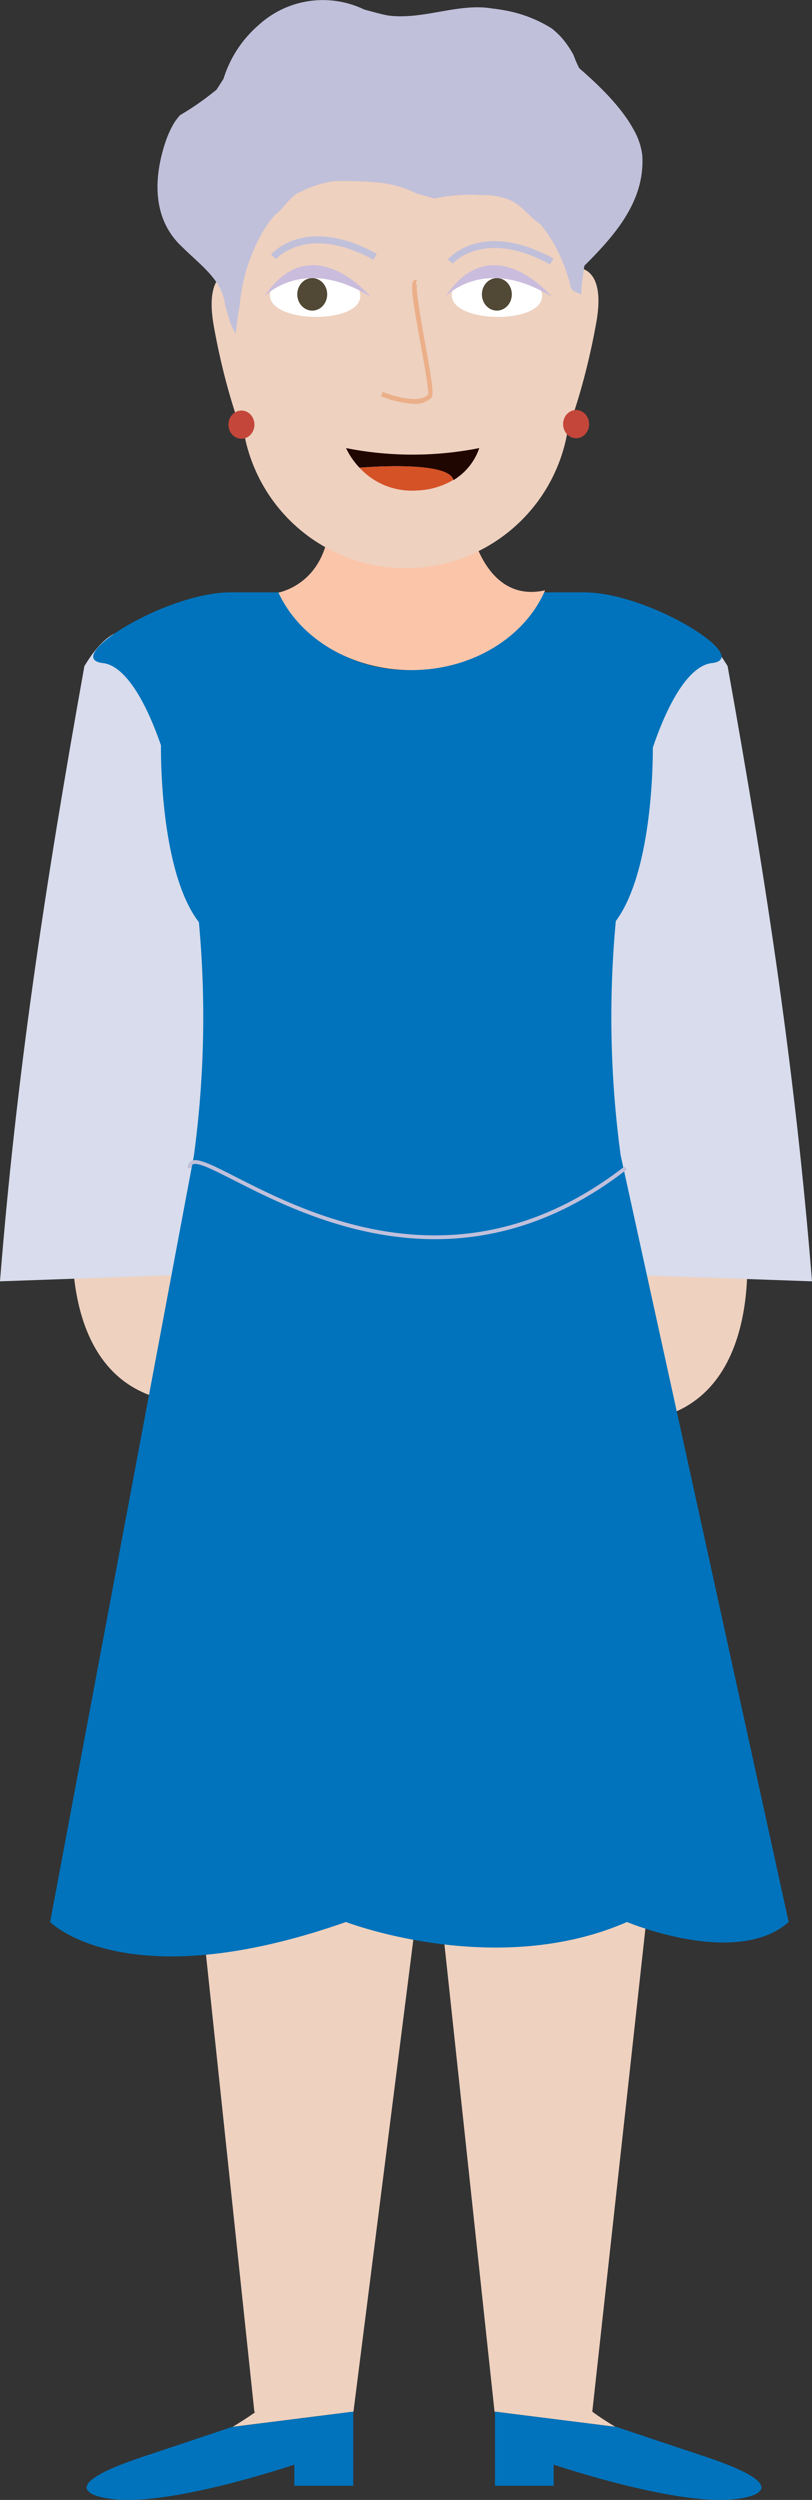 <svg xmlns="http://www.w3.org/2000/svg" viewBox="0 0 206.7 636.04"><rect x="0" y="0" width="206.7" height="636.04" fill="#333333" stroke="none"/><defs><style>.cls-1{fill:#eed1bf;}.cls-2{fill:#d8dcec;}.cls-3{fill:#0073bc;}.cls-4{fill:none;stroke:#c1c0db;stroke-miterlimit:10;stroke-width:0.97px;}.cls-5{fill:#fbc5aa;}.cls-6{fill:#fff;}.cls-7{fill:#514835;}.cls-8{fill:#cabcdc;}.cls-9{fill:#ebaf89;}.cls-10{fill:#c1c0db;}.cls-11{fill:#c4463a;}.cls-12{fill:#200600;}.cls-13{fill:#d55227;}</style></defs><g id="Layer_2" data-name="Layer 2"><g id="Avatar"><path id="Koza" class="cls-1" d="M18.87,309.42S13,352.29,44.76,356.59V308.38Z"/><path id="Koza-2" data-name="Koza" class="cls-1" d="M189.81,314.21s5.89,42.86-25.9,47.17V313.16Z"/><path class="cls-2" d="M0,326l51.93-1.84V195.24s-12-56.34-30.45-25.76C11.26,226.49,4.16,273.84,0,326Z"/><path class="cls-2" d="M206.7,326l-51.94-1.84V195.24s12-56.34,30.46-25.76C195.44,226.49,202.53,273.84,206.7,326Z"/><polygon id="Hlace" class="cls-1" points="174.61 375.86 174.61 396.89 150.76 613.7 125.89 613.61 109.44 460.23 89.97 613.61 64.76 613.7 41.8 396.89 41.8 375.86 174.61 375.86"/><path class="cls-3" d="M158,294a262.27,262.27,0,0,1-1.24-59.65c9.19-12.46,9.44-39.82,9.42-44.14,5.11-15,10.54-21,15-21.5,10.8-1.21-16-18-32.47-18H135c-4.47,11.5-16.81,19.76-31.35,19.76s-26.87-8.26-31.35-19.76H58.7c-16.52,0-43.28,16.78-32.47,18,4.35.49,9.69,6.36,14.75,20.92,0,0-.58,31.68,9.65,45A262.26,262.26,0,0,1,49.36,294l-36.6,195s19.26,19.7,75.31,0c0,0,38.05,14.63,71.53,0,0,0,27.91,11.74,41.16,0Z"/><path class="cls-4" d="M48.26,297.16c.15-11.19,53.3,44.77,111,0"/><path id="Vrat" class="cls-5" d="M138.76,150.19c-5.1,11.84-18.42,20.3-34.07,20.3-15.37,0-28.5-8.17-33.8-19.7,4-1,12.58-4.94,13.09-18.93h35.3S122.52,153.84,138.76,150.19Z"/><path id="Koza-3" data-name="Koza" class="cls-1" d="M89.92,613.58l-30.69,3.86c3.61-2.16,5.93-3.86,5.93-3.86Z"/><path id="Koza-4" data-name="Koza" class="cls-1" d="M156.64,617.44,126,613.58h24.77S153,615.28,156.64,617.44Z"/><path id="cevlje" class="cls-3" d="M89.92,613.58v18.85h-15v-5.38s-33.06,11.24-47.57,8.59c0,0-16.55-2.06,8.86-10.53,19-6.33,22.83-7.64,22.83-7.64l.17,0h0Z"/><path id="cevlje-2" data-name="cevlje" class="cls-3" d="M188.51,635.64c-14.5,2.65-47.57-8.59-47.57-8.59v5.38H126V613.58l30.69,3.86h0l.17,0s3.83,1.31,22.84,7.64C205.06,633.58,188.51,635.64,188.51,635.64Z"/><path id="Koza-5" data-name="Koza" class="cls-1" d="M99.16,15h8.2a37.7,37.7,0,0,1,37.7,37.7v50.06a41.8,41.8,0,0,1-41.8,41.8h0a41.8,41.8,0,0,1-41.8-41.8V52.67A37.7,37.7,0,0,1,99.16,15Z"/><path class="cls-6" d="M91.71,75.33c.09-8-22.94-8.35-23-.3C68.6,82.3,91.63,82.6,91.71,75.33Z"/><path class="cls-6" d="M138,75.33c.09-8-22.93-8.35-23-.3C114.88,82.3,137.91,82.6,138,75.33Z"/><ellipse class="cls-7" cx="79.48" cy="74.89" rx="3.81" ry="4.14"/><ellipse class="cls-7" cx="126.48" cy="74.89" rx="3.81" ry="4.14"/><path id="Oci" class="cls-8" d="M67.25,75.5s9.78-10.67,27.09,0C94.34,75.5,79.29,57.43,67.25,75.5Z"/><path id="Oci-2" data-name="Oci" class="cls-8" d="M113.36,75.5s9.78-10.67,27.09,0C140.45,75.5,125.4,57.43,113.36,75.5Z"/><g id="Nos"><path class="cls-9" d="M105.37,102.73A25.5,25.5,0,0,1,97,100.81l.46-1.1c2.44,1,9.25,3.13,11.48.7.32-.83-.91-7.55-1.9-13-2.1-11.49-2.61-15.2-1.7-16a.81.81,0,0,1,.77-.2l-.3,1.16a.35.35,0,0,0,.38-.14c-.53,1,1,9.1,2,15,1.86,10.15,2.29,13.22,1.6,14A5.81,5.81,0,0,1,105.37,102.73Z"/></g><path id="Obrve" class="cls-10" d="M95.05,66.09c-16.86-9.23-24.66-.29-24.74-.2L69,64.77c.35-.42,8.81-10.12,26.91-.2Z"/><path id="Obrve-2" data-name="Obrve" class="cls-10" d="M140,67.27c-16.86-9.24-24.66-.3-24.74-.2L114,66c.35-.42,8.81-10.12,26.91-.21Z"/><path id="Koza-6" data-name="Koza" class="cls-1" d="M144.35,68.25s10.48-3.18,7.43,13.86-7.43,27.6-7.43,27.6Z"/><path id="Koza-7" data-name="Koza" class="cls-1" d="M61.86,69.1S51.38,65.91,54.43,83s7.43,27.6,7.43,27.6Z"/><ellipse id="Uhani" class="cls-11" cx="61.46" cy="108.04" rx="3.31" ry="3.59"/><ellipse id="Uhani-2" data-name="Uhani" class="cls-11" cx="146.65" cy="107.91" rx="3.31" ry="3.59"/><path class="cls-12" d="M122,114a15.24,15.24,0,0,1-6.56,8.15C114.16,117,91.6,119,91.52,119a19,19,0,0,1-3.44-5A87.08,87.08,0,0,0,122,114Z"/><path class="cls-13" d="M115.4,122.1h0a19.32,19.32,0,0,1-9.33,2.69A18.06,18.06,0,0,1,91.52,119C91.6,119,114.16,117,115.4,122.1Z"/><polygon class="cls-12" points="91.52 118.97 91.52 118.97 91.52 118.97 91.52 118.97"/><path id="Lasje1" class="cls-10" d="M60,84.93c.25-2.33.57-4.69,1-7.06a45.6,45.6,0,0,1,5.45-18.13,32.65,32.65,0,0,1,3.48-5c2.28-1.58,4.06-5.13,6.6-5.93a25.1,25.1,0,0,1,4.19-1.72,29.53,29.53,0,0,1,4.35-1A92.8,92.8,0,0,1,96,46.42a28.28,28.28,0,0,1,9.94,2.76c1.56.46,3.13.92,4.69,1.34a42.1,42.1,0,0,1,5.82-.86,38.08,38.08,0,0,1,5.85,0,17,17,0,0,1,3,.07,15.89,15.89,0,0,1,2.85.62c4.3,1,6.07,4.55,9.36,6.63.63.77,1.24,1.58,1.82,2.43S140.46,61.13,141,62a42.91,42.91,0,0,1,2.61,5.59,44.56,44.56,0,0,1,1.74,5.66c.53,1.11,1.58,1.11,2.63,1.67,0-1.23.14-2.46.27-3.67s.31-2.43.51-3.64c7.41-7.4,15.49-16.28,14.74-28.06a16.93,16.93,0,0,0-.69-3.15,16.54,16.54,0,0,0-1.35-3.12,31.94,31.94,0,0,0-1.78-2.94c-3.27-4.82-7.85-9.18-12.24-13A27.91,27.91,0,0,1,146,14a25,25,0,0,0-1.4-2.29A24.1,24.1,0,0,0,143,9.62a22.11,22.11,0,0,0-2.6-2.42,33.73,33.73,0,0,0-11.88-4.56c-1.08-.2-2.16-.36-3.25-.48-8.7-1.47-17.56,3-26.61,1.77-1-.21-2-.45-3-.71s-2-.54-3-.82a24.22,24.22,0,0,0-26.85,4A29.63,29.63,0,0,0,56.91,20c-.59,1-1.21,1.9-1.82,2.86l-1.77,1.38a69.3,69.3,0,0,1-7.47,5.05,13.68,13.68,0,0,0-2,2.82,24.79,24.79,0,0,0-1.46,3.26c-.37,1-.71,2.1-1,3.17-2.33,8.56-2,17.83,5,24.31.78.77,1.56,1.51,2.36,2.24,3.93,3.66,8,7.18,8.55,12.53.45,1.55.89,3.09,1.34,4.6C59.42,83.94,60,84.93,60,84.93Z"/></g></g></svg>